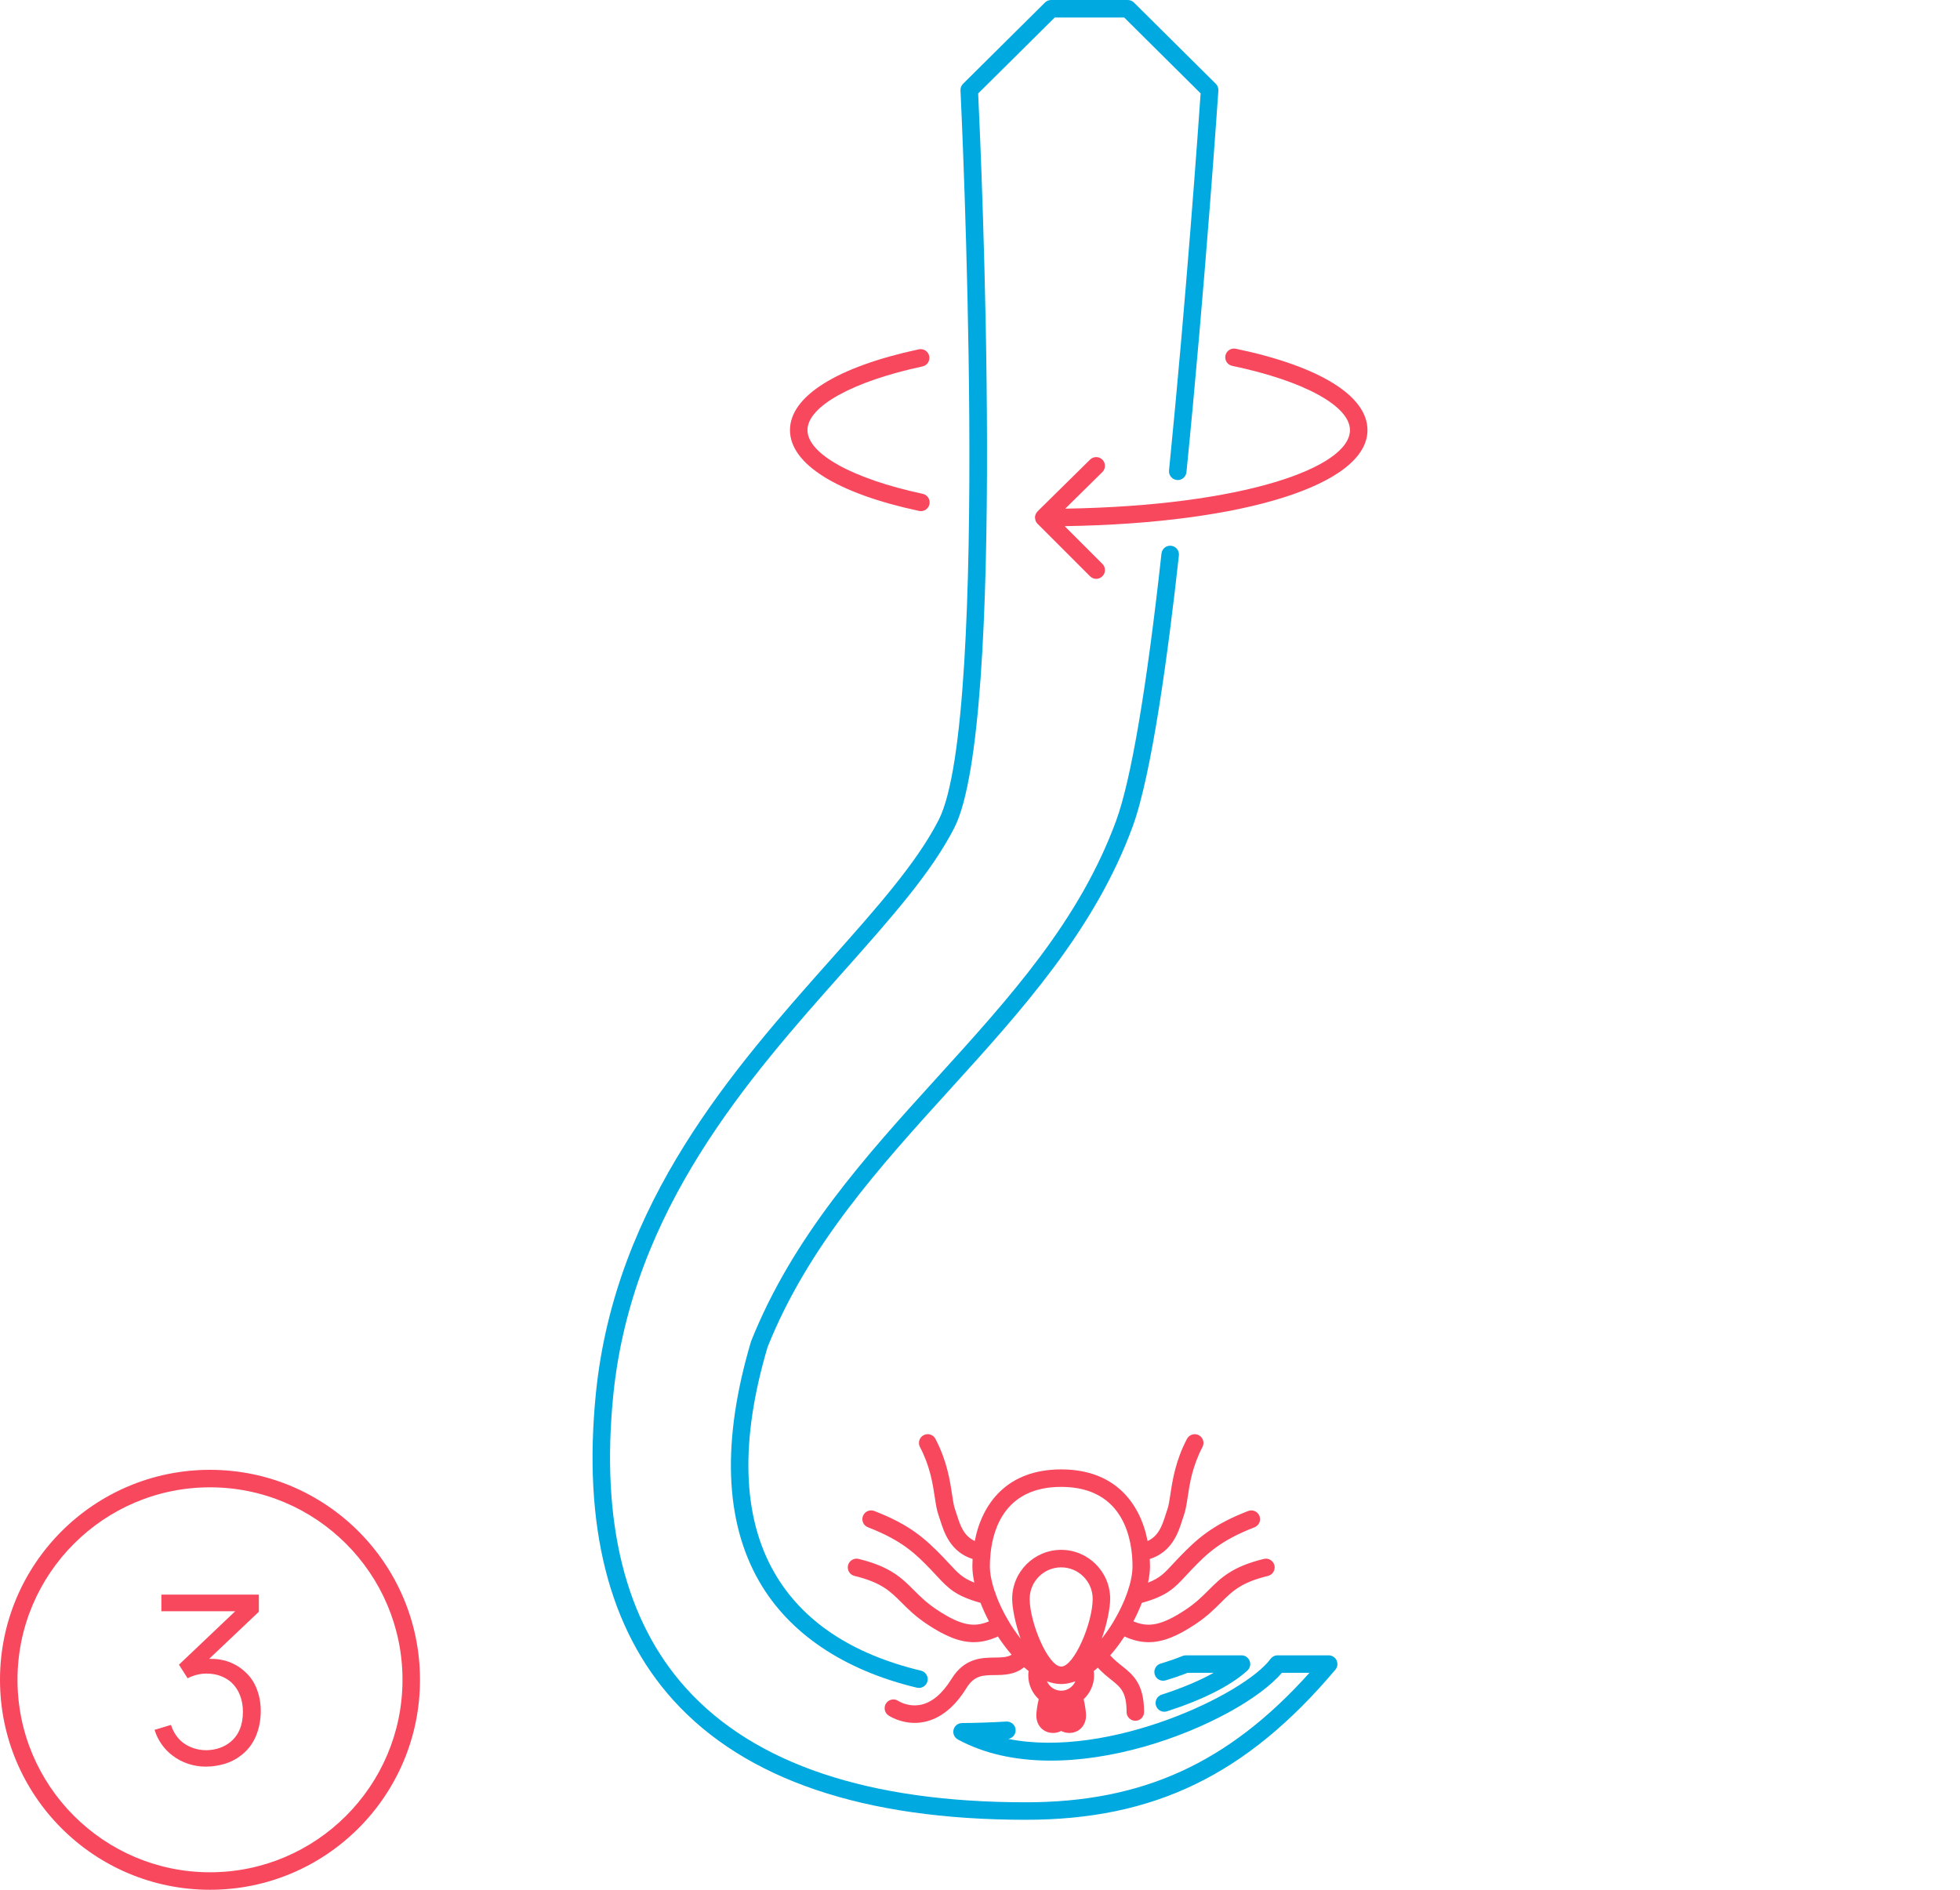 <svg xmlns="http://www.w3.org/2000/svg" width="224px" height="216px" viewBox="0 0 224 216">
<path fill="#00A9E0" d="M133.067,195.649c-0.423,0-0.814-0.27-0.951-0.692c-0.17-0.526,0.118-1.09,0.644-1.259
c2.322-0.75,4.346-1.603,5.944-2.495h-2.983c-0.765,0.302-1.607,0.591-2.507,0.861c-0.537,0.155-1.088-0.143-1.246-0.67
c-0.158-0.529,0.142-1.087,0.67-1.246c0.914-0.274,1.761-0.567,2.518-0.873c0.119-0.048,0.246-0.072,0.374-0.072h6.355
c0.413,0,0.783,0.254,0.933,0.639s0.046,0.822-0.259,1.101c-1.881,1.715-5.057,3.326-9.184,4.658
C133.272,195.634,133.169,195.649,133.067,195.649z"/>
<path fill="#00A9E0" d="M117.231,208c-18.519,0-32.066-4.594-40.267-13.653c-7.389-8.161-10.371-19.963-8.864-35.077
c2.197-21.879,15.851-37.234,26.822-49.574c5.294-5.954,9.866-11.096,12.363-15.989c5.957-11.678,2.521-82.656,2.485-83.372
c-0.014-0.283,0.093-0.56,0.295-0.759l9.36-9.285c0.188-0.186,0.44-0.29,0.704-0.29h8.761c0.264,0,0.518,0.104,0.704,0.29
l9.354,9.285c0.206,0.205,0.313,0.488,0.294,0.777c-0.015,0.219-1.497,22.141-3.647,43.614c-0.055,0.55-0.532,0.953-1.095,0.896
c-0.55-0.055-0.95-0.545-0.896-1.095c1.976-19.729,3.387-39.84,3.61-43.094L128.479,2h-7.937l-8.752,8.682
c0.318,6.64,3.286,72.153-2.724,83.934c-2.614,5.122-7.265,10.352-12.65,16.409c-10.779,12.123-24.195,27.211-26.327,48.444
c-1.449,14.527,1.363,25.811,8.356,33.536C86.252,201.628,99.302,206,117.231,206c13.32,0,23.13-4.448,32.421-14.797h-3.157
c-4.833,5.718-24.804,14.256-37.022,7.62c-0.401-0.218-0.604-0.679-0.493-1.121s0.505-0.754,0.961-0.758
c1.711-0.015,3.417-0.073,5.07-0.172c0.548-0.023,1.025,0.387,1.058,0.938c0.031,0.519-0.34,0.97-0.844,1.048
c11.559,2.306,27.027-5.126,29.98-9.147c0.188-0.257,0.487-0.408,0.806-0.408h5.836c0.389,0,0.743,0.226,0.907,0.578
c0.164,0.354,0.108,0.77-0.143,1.066C142.47,202.87,131.889,208,117.231,208z"/>
<path fill="#00A9E0" d="M105.021,192.929c-0.077,0-0.156-0.009-0.234-0.027c-8.36-2.004-14.586-6.195-18.005-12.121
c-3.989-6.914-4.307-16.158-0.944-27.476c4.792-12.001,13.154-21.214,21.242-30.123c8.381-9.233,16.298-17.955,20.488-29.398
c1.701-4.644,3.49-15.197,5.174-30.518c0.061-0.549,0.543-0.946,1.104-0.885c0.549,0.061,0.945,0.554,0.885,1.104
c-1.187,10.793-3.066,24.931-5.283,30.986c-4.325,11.811-12.744,21.086-20.886,30.055c-7.968,8.778-16.208,17.855-20.835,29.436
c-3.17,10.685-2.916,19.4,0.789,25.819c3.183,5.517,8.815,9.276,16.739,11.176c0.537,0.129,0.868,0.669,0.74,1.206
C105.883,192.62,105.473,192.929,105.021,192.929z"/>
<path fill="#F8485E" d="M145.649,178.918c-0.131-0.536-0.674-0.868-1.208-0.735c-3.632,0.883-4.932,2.183-6.308,3.56
c-0.718,0.719-1.46,1.462-2.634,2.242c-2.814,1.872-4.308,2.035-5.965,1.333c0.369-0.702,0.691-1.413,0.964-2.114
c2.862-0.782,3.741-1.704,4.995-3.063c0.222-0.24,0.46-0.498,0.73-0.777c1.622-1.674,3.154-3.254,7.146-4.794
c0.515-0.198,0.771-0.777,0.572-1.293c-0.198-0.515-0.774-0.771-1.293-0.572c-4.085,1.576-5.834,3.177-7.86,5.267
c-0.283,0.292-0.532,0.563-0.765,0.813c-0.922,0.999-1.472,1.593-2.818,2.107c0.144-0.667,0.224-1.299,0.224-1.87
c0-0.275-0.012-0.552-0.026-0.827c2.547-0.813,3.262-3.03,3.702-4.413c0.065-0.207,0.128-0.403,0.192-0.583
c0.209-0.578,0.314-1.276,0.438-2.084c0.237-1.564,0.533-3.513,1.692-5.725c0.257-0.488,0.067-1.093-0.422-1.35
c-0.487-0.255-1.094-0.068-1.35,0.422c-1.315,2.509-1.652,4.73-1.898,6.353c-0.106,0.704-0.199,1.312-0.341,1.705
c-0.073,0.201-0.144,0.422-0.218,0.654c-0.375,1.179-0.776,2.381-2.044,2.965c-0.843-4.338-3.737-8.188-9.877-8.188
c-6.139,0-9.033,3.848-9.876,8.185c-1.263-0.586-1.663-1.785-2.037-2.963c-0.074-0.232-0.144-0.452-0.217-0.653
c-0.142-0.394-0.234-1.002-0.341-1.707c-0.247-1.621-0.584-3.843-1.898-6.351c-0.256-0.49-0.86-0.68-1.35-0.422
c-0.489,0.257-0.678,0.86-0.421,1.35c1.159,2.212,1.455,4.159,1.692,5.724c0.123,0.809,0.229,1.507,0.438,2.085
c0.064,0.179,0.126,0.374,0.192,0.581c0.44,1.383,1.153,3.599,3.695,4.412c-0.015,0.277-0.026,0.555-0.026,0.83
c0,0.57,0.08,1.201,0.223,1.867c-1.34-0.515-1.89-1.107-2.811-2.105c-0.231-0.25-0.48-0.521-0.763-0.813
c-2.025-2.089-3.775-3.69-7.861-5.267c-0.513-0.198-1.094,0.058-1.293,0.572c-0.199,0.516,0.058,1.095,0.573,1.293
c3.992,1.541,5.523,3.121,7.145,4.793c0.271,0.279,0.509,0.538,0.73,0.777c1.253,1.357,2.131,2.28,4.987,3.063
c0.272,0.702,0.596,1.415,0.966,2.118c-1.654,0.7-3.146,0.535-5.958-1.335c-1.174-0.781-1.917-1.524-2.635-2.242
c-1.376-1.377-2.675-2.677-6.306-3.56c-0.534-0.131-1.077,0.198-1.208,0.735c-0.13,0.537,0.199,1.077,0.735,1.208
c3.086,0.75,4.091,1.756,5.364,3.029c0.75,0.752,1.602,1.603,2.942,2.495c2.077,1.38,3.732,2.05,5.335,2.05
c0.913,0,1.81-0.223,2.756-0.649c0.482,0.738,1.007,1.439,1.565,2.083c-0.469,0.288-1.056,0.317-1.923,0.325
c-1.458,0.012-3.454,0.028-4.942,2.435c-1.038,1.677-2.207,2.67-3.474,2.95c-1.441,0.314-2.556-0.39-2.618-0.429
c-0.456-0.307-1.073-0.187-1.384,0.268c-0.311,0.456-0.193,1.078,0.264,1.389c0.061,0.042,1.276,0.854,2.996,0.854
c0.356,0,0.734-0.035,1.128-0.119c1.832-0.389,3.443-1.688,4.787-3.859c0.909-1.468,1.895-1.477,3.259-1.487
c1.037-0.01,2.272-0.034,3.33-0.896c0.172,0.149,0.344,0.302,0.52,0.437c-0.021,0.161-0.04,0.322-0.04,0.486
c0,1.078,0.463,2.045,1.193,2.731c-0.167,0.7-0.273,1.462-0.273,1.868c0,1.152,0.808,1.989,1.921,1.989
c0.342,0,0.649-0.087,0.92-0.23c0.27,0.144,0.577,0.23,0.919,0.23c1.112,0,1.92-0.837,1.92-1.989c0-0.405-0.109-1.173-0.273-1.867
c0.73-0.687,1.194-1.653,1.194-2.732c0-0.164-0.02-0.325-0.04-0.485c0.157-0.12,0.31-0.258,0.464-0.39
c0.526,0.573,1.052,1.001,1.5,1.356c1.116,0.887,1.789,1.421,1.789,3.716c0,0.553,0.447,1,1,1s1-0.447,1-1
c0-3.26-1.294-4.288-2.545-5.281c-0.439-0.35-0.89-0.711-1.325-1.197c0.583-0.662,1.128-1.39,1.628-2.157
c0.949,0.429,1.848,0.652,2.762,0.652c1.604,0,3.261-0.67,5.337-2.05c1.34-0.892,2.19-1.743,2.941-2.494
c1.272-1.274,2.278-2.28,5.365-3.03C145.45,179.995,145.78,179.455,145.649,178.918z M121.278,169.95
c7.357,0,8.151,6.343,8.151,9.07c0,1.762-0.853,4.09-2.092,6.189c-0.015,0.022-0.037,0.036-0.051,0.06
c-0.012,0.021-0.012,0.046-0.021,0.068c-0.413,0.688-0.868,1.346-1.348,1.952c0.628-1.776,0.959-3.561,0.959-4.543
c0-3.087-2.512-5.599-5.599-5.599c-3.088,0-5.601,2.512-5.601,5.599c0,0.981,0.331,2.765,0.958,4.539
c-0.473-0.598-0.922-1.246-1.331-1.925c-0.013-0.03-0.013-0.063-0.029-0.092c-0.018-0.032-0.048-0.051-0.068-0.079
c-0.567-0.965-1.049-1.974-1.406-2.957c-0.02-0.136-0.064-0.266-0.135-0.381c-0.338-1.016-0.539-1.989-0.539-2.832
c0-0.401,0.021-0.888,0.074-1.415c0.002-0.008,0.008-0.015,0.009-0.023c0.002-0.014-0.003-0.025-0.002-0.039
C113.529,174.493,115.047,169.95,121.278,169.95z M117.678,182.747c0-1.984,1.615-3.599,3.601-3.599
c1.984,0,3.599,1.614,3.599,3.599c0,2.733-2.115,7.739-3.599,7.739S117.678,185.48,117.678,182.747z M121.278,193.245
c-0.728,0-1.353-0.442-1.621-1.072c0.539,0.192,1.082,0.313,1.621,0.313s1.081-0.121,1.62-0.313
C122.63,192.803,122.005,193.245,121.278,193.245z"/>
<path fill="#F8485E" d="M105.246,58.421c-0.069,0-0.14-0.007-0.21-0.022c-9.375-2.003-14.753-5.37-14.753-9.239
c0-3.864,5.367-7.229,14.725-9.233c0.544-0.113,1.072,0.229,1.188,0.769c0.115,0.54-0.229,1.072-0.769,1.188
c-7.984,1.709-13.144,4.566-13.144,7.277c0,2.715,5.17,5.574,13.171,7.283c0.54,0.115,0.884,0.647,0.769,1.187
C106.122,58.1,105.707,58.421,105.246,58.421z"/>
<path fill="#F8485E" d="M156.282,49.161c0-3.916-5.485-7.306-15.049-9.301c-0.541-0.113-1.071,0.234-1.183,0.775
c-0.113,0.541,0.233,1.07,0.774,1.183c8.175,1.706,13.457,4.588,13.457,7.343c0,4.255-12.118,8.649-32.54,8.978l4.242-4.182
c0.394-0.388,0.397-1.021,0.01-1.414c-0.389-0.394-1.021-0.397-1.414-0.01l-6,5.916c-0.001,0-0.001,0.002-0.002,0.002
c-0.097,0.096-0.171,0.213-0.222,0.343c-0.046,0.115-0.073,0.237-0.074,0.363c0,0,0,0.001,0,0.002c0,0,0,0.001,0,0.001
c0,0.043,0.02,0.08,0.024,0.121c0.012,0.09,0.019,0.18,0.053,0.263c0.051,0.122,0.124,0.231,0.217,0.323l5.999,6
c0.195,0.195,0.451,0.293,0.707,0.293s0.512-0.098,0.707-0.293c0.391-0.39,0.391-1.023,0-1.414l-4.313-4.314
C142.172,59.82,156.282,55.397,156.282,49.161z"/>
<path fill="#F8485E" d="M24,170c12.131,0,22,9.869,22,22s-9.869,22-22,22s-22-9.869-22-22S11.869,170,24,170 M24,168
c-13.254,0-24,10.748-24,24c0,13.254,10.746,24,24,24s24-10.746,24-24C48,178.748,37.254,168,24,168L24,168z"/>
<path fill="#F8485E" d="M29.371,193.111c0.285,0.768,0.429,1.58,0.429,2.438c0,1.054-0.188,2.022-0.563,2.906
s-0.938,1.611-1.688,2.183c-0.536,0.429-1.157,0.75-1.862,0.965c-0.706,0.214-1.433,0.321-2.183,0.321
c-0.679,0-1.344-0.107-1.996-0.321c-0.652-0.215-1.246-0.526-1.781-0.938c-0.482-0.357-0.902-0.79-1.259-1.299
c-0.357-0.51-0.625-1.059-0.804-1.647l1.875-0.563c0.286,0.875,0.759,1.563,1.42,2.063c0.768,0.554,1.661,0.83,2.678,0.83
c1.036-0.035,1.911-0.33,2.625-0.884c1-0.786,1.5-1.955,1.5-3.509c0-0.679-0.111-1.309-0.334-1.889
c-0.224-0.58-0.559-1.075-1.004-1.486c-0.768-0.661-1.714-0.991-2.839-0.991c-0.714,0-1.429,0.179-2.143,0.535l-0.991-1.553
l6.429-6.107h-8.438v-1.902h11.143v1.956l-5.679,5.384c1.661-0.036,3.054,0.482,4.179,1.554
C28.657,191.691,29.085,192.344,29.371,193.111z"/>
</svg>
